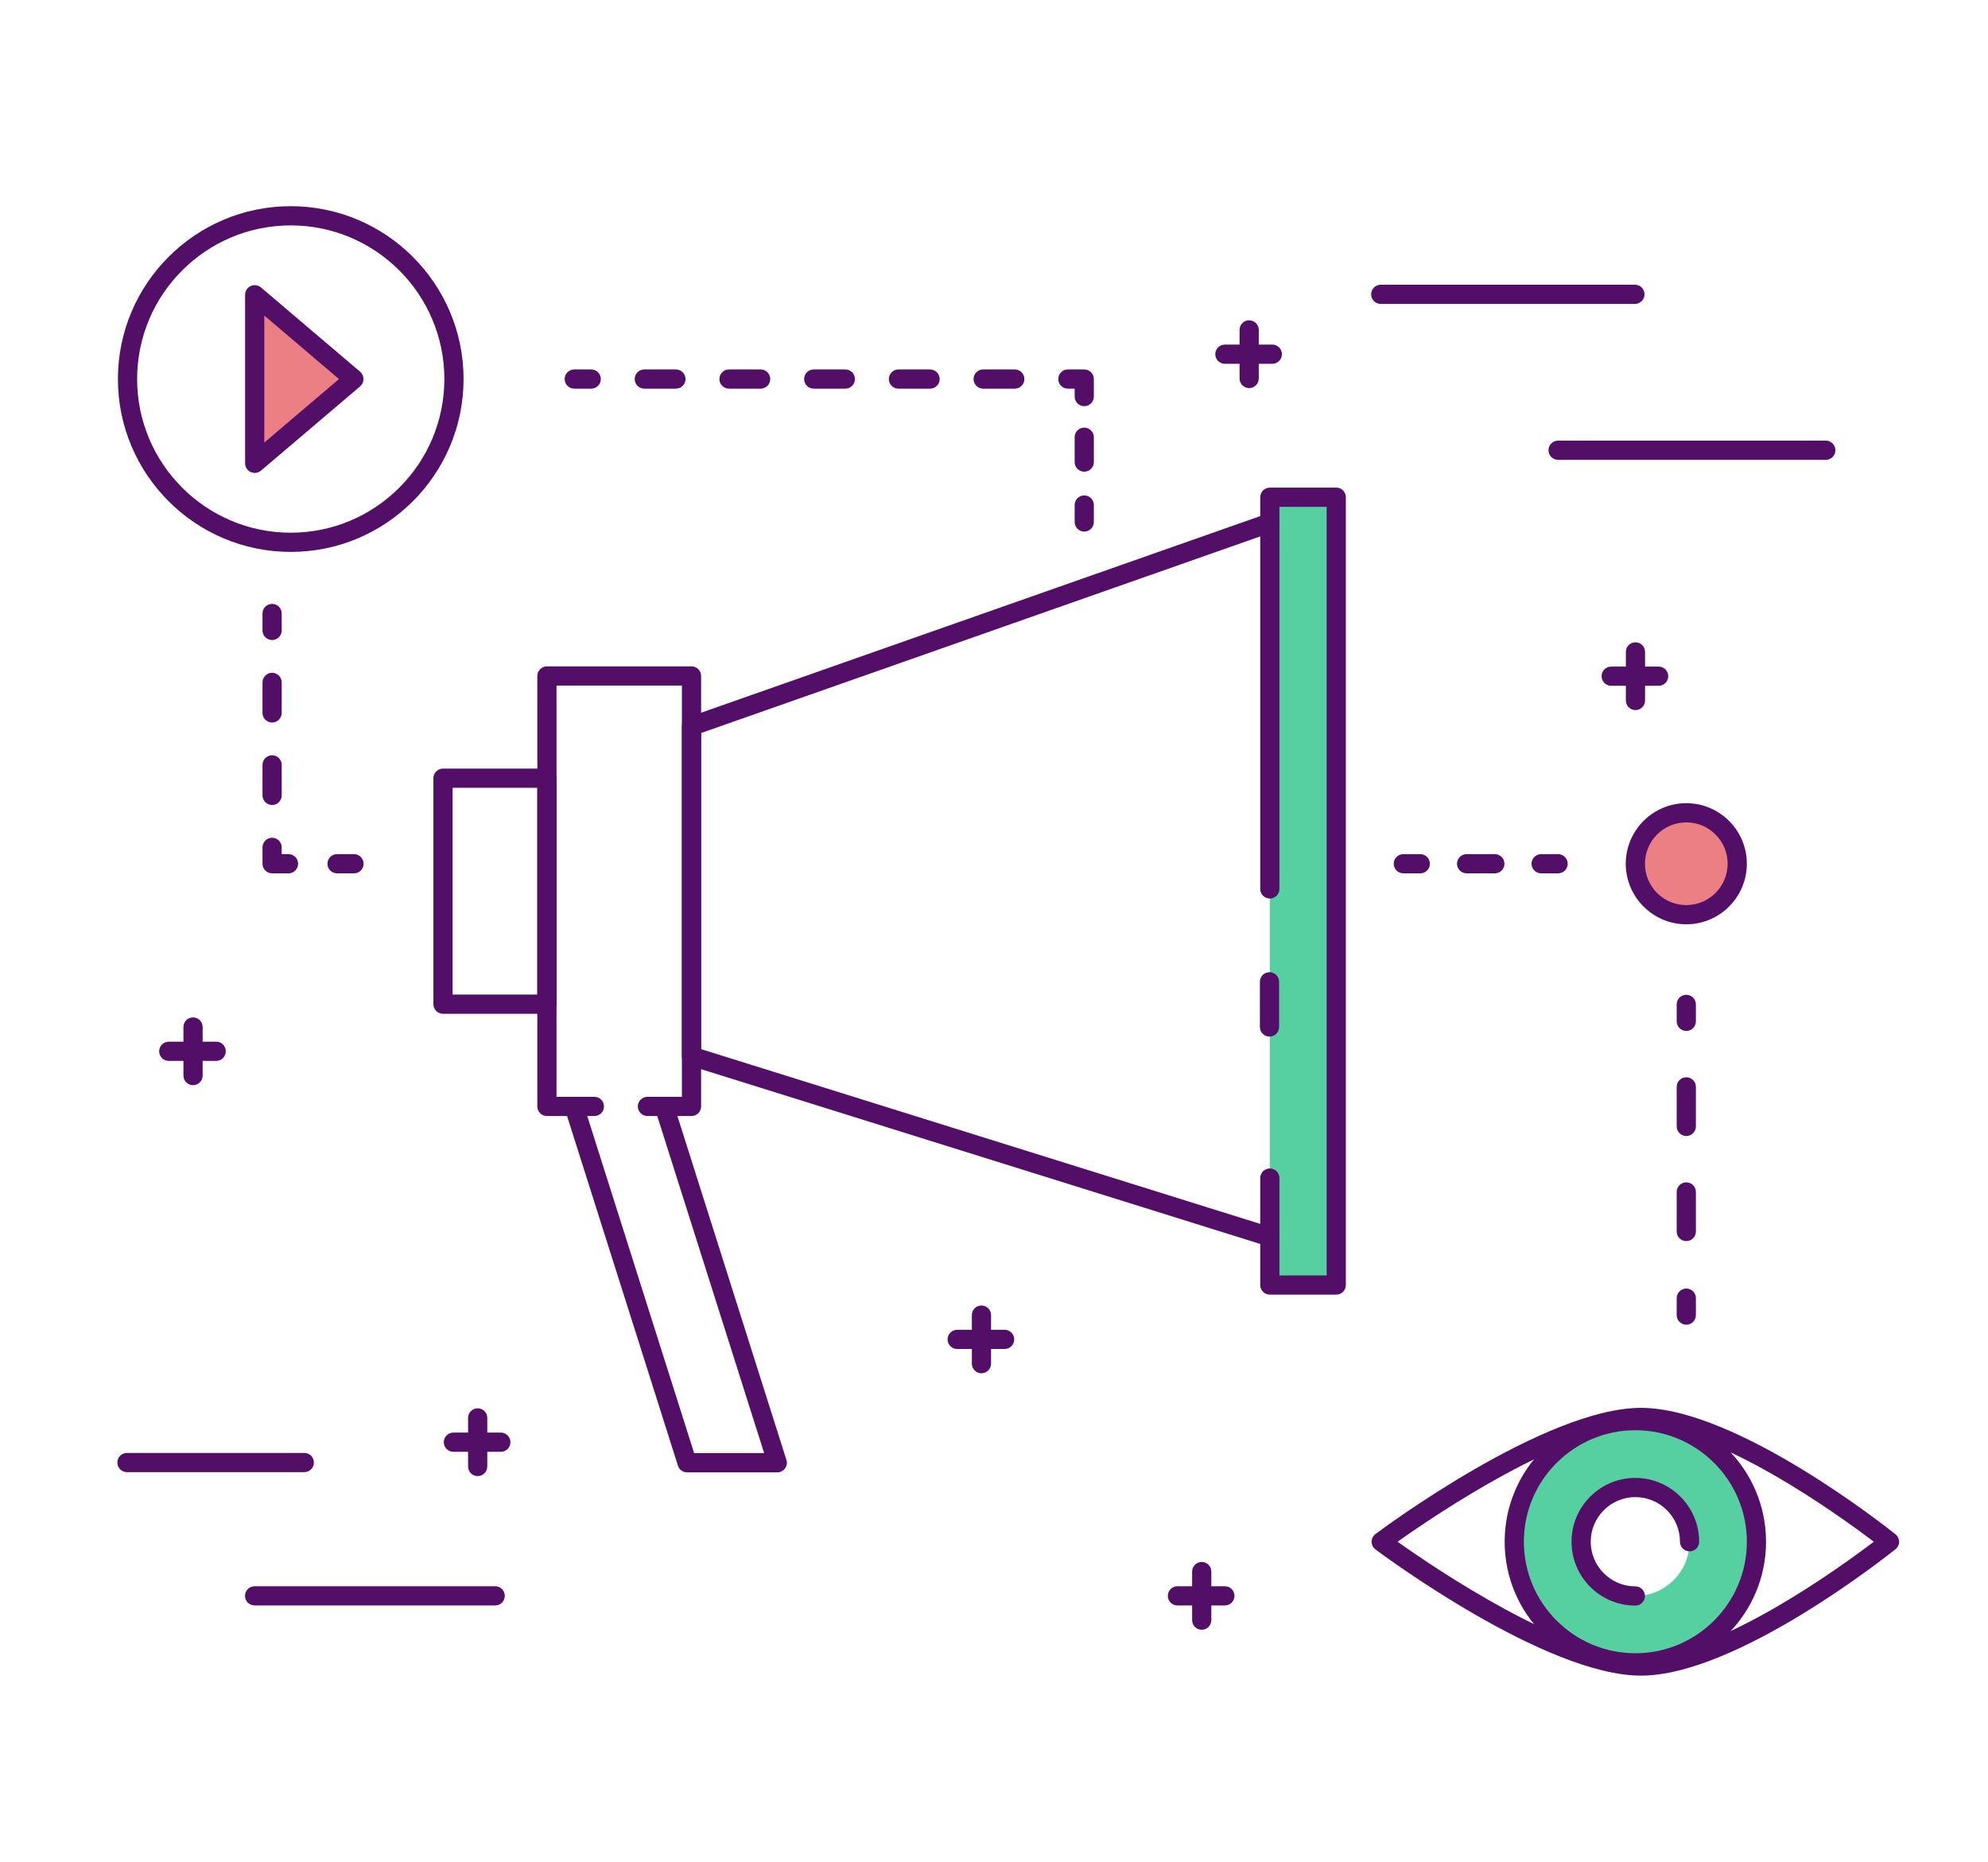 <?xml version="1.0" encoding="utf-8"?>
<!-- Generator: Adobe Illustrator 21.1.0, SVG Export Plug-In . SVG Version: 6.00 Build 0)  -->
<svg version="1.1" xmlns="http://www.w3.org/2000/svg" xmlns:xlink="http://www.w3.org/1999/xlink" x="0px" y="0px"
	 viewBox="0 0 1760 1648" style="enable-background:new 0 0 1760 1648;" xml:space="preserve">
<style type="text/css">
	.st0{fill:#EC7F83;}
	.st1{fill:#56d0a1;}
	.st2{fill:#530F67;}
</style>
<g id="Color">
	<g>
		<circle class="st0" cx="1492.9" cy="764.5" r="45.1"/>
	</g>
	<g>
		<polygon class="st0" points="225.5,410.1 313.3,335.5 225.5,260.9 		"/>
	</g>
	<g>
		<path class="st1" d="M1447.8,1257.4c-59.2,0-107.2,48-107.2,107.2c0,59.2,48,107.2,107.2,107.2c59.2,0,107.2-48,107.2-107.2
			C1555,1305.4,1507,1257.4,1447.8,1257.4z M1447.8,1412.6c-26.5,0-48-21.5-48-48c0-26.5,21.5-48,48-48c26.5,0,48,21.5,48,48
			C1495.8,1391.1,1474.3,1412.6,1447.8,1412.6z"/>
	</g>
	<g>
		<rect x="1124.2" y="440.1" class="st1" width="58.8" height="697.3"/>
	</g>
</g>
<g id="MARKETING">
	<g>
		<g>
			<path class="st2" d="M1678.1,1358c-5.7-4.6-140.5-111.9-225.3-111.9c-84.7,0-229,107.1-235.1,111.7c-2.1,1.6-3.4,4.1-3.4,6.8
				s1.3,5.2,3.4,6.8c6.1,4.6,150.4,111.7,235.1,111.7c84.9,0,219.6-107.3,225.3-111.9c2-1.6,3.2-4.1,3.2-6.6
				S1680.1,1359.6,1678.1,1358z M1452.8,1466.1c-67.3,0-182-77.7-215.5-101.5c33.5-23.8,148.2-101.5,215.5-101.5
				c67.3,0,175.1,78,206.1,101.5C1627.9,1388.1,1520.1,1466.1,1452.8,1466.1z"/>
		</g>
		<g>
			<path class="st2" d="M1447.8,1248.9c-63.8,0-115.7,51.9-115.7,115.7s51.9,115.7,115.7,115.7c63.8,0,115.7-51.9,115.7-115.7
				S1511.6,1248.9,1447.8,1248.9z M1447.8,1463.3c-54.4,0-98.7-44.3-98.7-98.7s44.3-98.7,98.7-98.7c54.4,0,98.7,44.3,98.7,98.7
				S1502.2,1463.3,1447.8,1463.3z"/>
		</g>
		<g>
			<path class="st2" d="M1447.8,1308.1c-31.2,0-56.5,25.3-56.5,56.5s25.3,56.5,56.5,56.5c4.7,0,8.5-3.8,8.5-8.5s-3.8-8.5-8.5-8.5
				c-21.8,0-39.5-17.7-39.5-39.5s17.7-39.5,39.5-39.5c21.8,0,39.5,17.7,39.5,39.5c0,4.7,3.8,8.5,8.5,8.5c4.7,0,8.5-3.8,8.5-8.5
				C1504.3,1333.5,1478.9,1308.1,1447.8,1308.1z"/>
		</g>
	</g>
	<g>
		<g>
			<path class="st2" d="M257.4,182.5c-84.4,0-153,68.6-153,153s68.6,153,153,153c84.4,0,153-68.6,153-153S341.7,182.5,257.4,182.5z
				 M257.4,471.5c-75,0-136-61-136-136s61-136,136-136c75,0,136,61,136,136S332.4,471.5,257.4,471.5z"/>
		</g>
		<g>
			<path class="st2" d="M318.8,329L231,254.4c-2.5-2.1-6.1-2.6-9.1-1.2c-3,1.4-4.9,4.4-4.9,7.7v149.2c0,3.3,1.9,6.3,4.9,7.7
				c1.1,0.5,2.4,0.8,3.6,0.8c2,0,3.9-0.7,5.5-2l87.8-74.6c1.9-1.6,3-4,3-6.5S320.7,330.6,318.8,329z M234,391.7V279.3l66.1,56.2
				L234,391.7z"/>
		</g>
	</g>
	<g>
		<g>
			<path class="st2" d="M484.2,680.3h-92c-4.7,0-8.5,3.8-8.5,8.5v200c0,4.7,3.8,8.5,8.5,8.5h92c4.7,0,8.5-3.8,8.5-8.5v-200
				C492.7,684.1,488.9,680.3,484.2,680.3z M475.7,880.3h-75v-183h75V880.3z"/>
		</g>
		<g>
			<path class="st2" d="M612.2,589.8h-128c-4.7,0-8.5,3.8-8.5,8.5v381c0,4.7,3.8,8.5,8.5,8.5h42c4.7,0,8.5-3.8,8.5-8.5
				c0-4.7-3.8-8.5-8.5-8.5h-33.5v-364h111v364h-30.5c-4.7,0-8.5,3.8-8.5,8.5c0,4.7,3.8,8.5,8.5,8.5h39c4.7,0,8.5-3.8,8.5-8.5v-381
				C620.7,593.6,616.9,589.8,612.2,589.8z"/>
		</g>
		<g>
			<path class="st2" d="M1126.7,1086.7l-506-158.1V648.8l506.3-178c4.4-1.6,6.8-6.4,5.2-10.8c-1.6-4.4-6.4-6.8-10.8-5.2l-512,180
				c-3.4,1.2-5.7,4.4-5.7,8v292c0,3.7,2.4,7,6,8.1l512,160c0.8,0.3,1.7,0.4,2.5,0.4c3.6,0,7-2.3,8.1-6
				C1133.7,1092.8,1131.2,1088.1,1126.7,1086.7z"/>
		</g>
		<g>
			<path class="st2" d="M1183,431.6h-58.8c-4.7,0-8.5,3.8-8.5,8.5v346.7c0,4.7,3.8,8.5,8.5,8.5c4.7,0,8.5-3.8,8.5-8.5V448.6h41.8
				v680.3h-41.8v-86.2c0-4.7-3.8-8.5-8.5-8.5c-4.7,0-8.5,3.8-8.5,8.5v94.7c0,4.7,3.8,8.5,8.5,8.5h58.8c4.7,0,8.5-3.8,8.5-8.5V440.1
				C1191.5,435.4,1187.7,431.6,1183,431.6z"/>
		</g>
		<g>
			<path class="st2" d="M596.2,976.7c-1.4-4.5-6.2-6.9-10.7-5.5c-4.5,1.4-7,6.2-5.5,10.7l96.5,304.2h-62l-98.1-309.3
				c-1.4-4.5-6.2-7-10.7-5.5c-4.5,1.4-7,6.2-5.5,10.7l100,315.3c1.1,3.5,4.4,5.9,8.1,5.9h79.8c2.7,0,5.3-1.3,6.9-3.5
				c1.6-2.2,2.1-5,1.2-7.6L596.2,976.7z"/>
		</g>
		<g>
			<path class="st2" d="M1123.9,860.5c-4.7,0-8.5,3.8-8.5,8.5v40c0,4.7,3.8,8.5,8.5,8.5c4.7,0,8.5-3.8,8.5-8.5v-40
				C1132.4,864.3,1128.6,860.5,1123.9,860.5z"/>
		</g>
	</g>
	<g>
		<g>
			<path class="st2" d="M240.9,534.5c-4.7,0-8.5,3.8-8.5,8.5v15c0,4.7,3.8,8.5,8.5,8.5s8.5-3.8,8.5-8.5v-15
				C249.4,538.3,245.6,534.5,240.9,534.5z"/>
		</g>
		<g>
			<path class="st2" d="M240.9,668.5c-4.7,0-8.5,3.8-8.5,8.5v27c0,4.7,3.8,8.5,8.5,8.5s8.5-3.8,8.5-8.5v-27
				C249.4,672.3,245.6,668.5,240.9,668.5z"/>
			<path class="st2" d="M240.9,595.5c-4.7,0-8.5,3.8-8.5,8.5v27c0,4.7,3.8,8.5,8.5,8.5s8.5-3.8,8.5-8.5v-27
				C249.4,599.3,245.6,595.5,240.9,595.5z"/>
		</g>
		<g>
			<path class="st2" d="M255.4,756h-6v-6c0-4.7-3.8-8.5-8.5-8.5s-8.5,3.8-8.5,8.5v14.5c0,4.7,3.8,8.5,8.5,8.5h14.5
				c4.7,0,8.5-3.8,8.5-8.5S260.1,756,255.4,756z"/>
		</g>
		<g>
			<path class="st2" d="M313.4,756h-15c-4.7,0-8.5,3.8-8.5,8.5s3.8,8.5,8.5,8.5h15c4.7,0,8.5-3.8,8.5-8.5S318.1,756,313.4,756z"/>
		</g>
	</g>
	<g>
		<g>
			<path class="st2" d="M523.4,327h-15c-4.7,0-8.5,3.8-8.5,8.5s3.8,8.5,8.5,8.5h15c4.7,0,8.5-3.8,8.5-8.5S528.1,327,523.4,327z"/>
		</g>
		<g>
			<path class="st2" d="M748.4,327h-28c-4.7,0-8.5,3.8-8.5,8.5s3.8,8.5,8.5,8.5h28c4.7,0,8.5-3.8,8.5-8.5S753.1,327,748.4,327z"/>
			<path class="st2" d="M673.4,327h-28c-4.7,0-8.5,3.8-8.5,8.5s3.8,8.5,8.5,8.5h28c4.7,0,8.5-3.8,8.5-8.5S678.1,327,673.4,327z"/>
			<path class="st2" d="M598.4,327h-28c-4.7,0-8.5,3.8-8.5,8.5s3.8,8.5,8.5,8.5h28c4.7,0,8.5-3.8,8.5-8.5S603.1,327,598.4,327z"/>
			<path class="st2" d="M823.4,327h-28c-4.7,0-8.5,3.8-8.5,8.5s3.8,8.5,8.5,8.5h28c4.7,0,8.5-3.8,8.5-8.5S828.1,327,823.4,327z"/>
			<path class="st2" d="M898.4,327h-28c-4.7,0-8.5,3.8-8.5,8.5s3.8,8.5,8.5,8.5h28c4.7,0,8.5-3.8,8.5-8.5S903.1,327,898.4,327z"/>
		</g>
		<g>
			<path class="st2" d="M959.9,327h-14.5c-4.7,0-8.5,3.8-8.5,8.5s3.8,8.5,8.5,8.5h6v7c0,4.7,3.8,8.5,8.5,8.5c4.7,0,8.5-3.8,8.5-8.5
				v-15.5C968.4,330.8,964.6,327,959.9,327z"/>
		</g>
		<g>
			<path class="st2" d="M959.9,378.5c-4.7,0-8.5,3.8-8.5,8.5v22c0,4.7,3.8,8.5,8.5,8.5c4.7,0,8.5-3.8,8.5-8.5v-22
				C968.4,382.3,964.6,378.5,959.9,378.5z"/>
		</g>
		<g>
			<path class="st2" d="M959.9,438.5c-4.7,0-8.5,3.8-8.5,8.5v15c0,4.7,3.8,8.5,8.5,8.5c4.7,0,8.5-3.8,8.5-8.5v-15
				C968.4,442.3,964.6,438.5,959.9,438.5z"/>
		</g>
	</g>
	<g>
		<g>
			<path class="st2" d="M1257.4,756h-15c-4.7,0-8.5,3.8-8.5,8.5s3.8,8.5,8.5,8.5h15c4.7,0,8.5-3.8,8.5-8.5S1262.1,756,1257.4,756z"
				/>
		</g>
		<g>
			<path class="st2" d="M1323.4,756h-25c-4.7,0-8.5,3.8-8.5,8.5s3.8,8.5,8.5,8.5h25c4.7,0,8.5-3.8,8.5-8.5S1328.1,756,1323.4,756z"
				/>
		</g>
		<g>
			<path class="st2" d="M1379.4,756h-15c-4.7,0-8.5,3.8-8.5,8.5s3.8,8.5,8.5,8.5h15c4.7,0,8.5-3.8,8.5-8.5S1384.1,756,1379.4,756z"
				/>
		</g>
	</g>
	<g>
		<g>
			<path class="st2" d="M1492.9,880.5c-4.7,0-8.5,3.8-8.5,8.5v15c0,4.7,3.8,8.5,8.5,8.5c4.7,0,8.5-3.8,8.5-8.5v-15
				C1501.4,884.3,1497.6,880.5,1492.9,880.5z"/>
		</g>
		<g>
			<path class="st2" d="M1492.9,1046.5c-4.7,0-8.5,3.8-8.5,8.5v35c0,4.7,3.8,8.5,8.5,8.5c4.7,0,8.5-3.8,8.5-8.5v-35
				C1501.4,1050.3,1497.6,1046.5,1492.9,1046.5z"/>
			<path class="st2" d="M1492.9,953.5c-4.7,0-8.5,3.8-8.5,8.5v35c0,4.7,3.8,8.5,8.5,8.5c4.7,0,8.5-3.8,8.5-8.5v-35
				C1501.4,957.3,1497.6,953.5,1492.9,953.5z"/>
		</g>
		<g>
			<path class="st2" d="M1492.9,1140.5c-4.7,0-8.5,3.8-8.5,8.5v15c0,4.7,3.8,8.5,8.5,8.5c4.7,0,8.5-3.8,8.5-8.5v-15
				C1501.4,1144.3,1497.6,1140.5,1492.9,1140.5z"/>
		</g>
	</g>
	<g>
		<path class="st2" d="M1492.9,710.9c-29.6,0-53.6,24.1-53.6,53.6s24.1,53.6,53.6,53.6c29.6,0,53.6-24.1,53.6-53.6
			S1522.5,710.9,1492.9,710.9z M1492.9,801.1c-20.2,0-36.6-16.4-36.6-36.6s16.4-36.6,36.6-36.6c20.2,0,36.6,16.4,36.6,36.6
			S1513.1,801.1,1492.9,801.1z"/>
	</g>
	<g>
		<path class="st2" d="M1447.4,252h-225c-4.7,0-8.5,3.8-8.5,8.5s3.8,8.5,8.5,8.5h225c4.7,0,8.5-3.8,8.5-8.5S1452.1,252,1447.4,252z"
			/>
	</g>
	<g>
		<path class="st2" d="M1616.4,390h-237c-4.7,0-8.5,3.8-8.5,8.5s3.8,8.5,8.5,8.5h237c4.7,0,8.5-3.8,8.5-8.5S1621.1,390,1616.4,390z"
			/>
	</g>
	<g>
		<path class="st2" d="M438.4,1404h-213c-4.7,0-8.5,3.8-8.5,8.5s3.8,8.5,8.5,8.5h213c4.7,0,8.5-3.8,8.5-8.5S443.1,1404,438.4,1404z"
			/>
	</g>
	<g>
		<path class="st2" d="M269.4,1286h-157c-4.7,0-8.5,3.8-8.5,8.5s3.8,8.5,8.5,8.5h157c4.7,0,8.5-3.8,8.5-8.5S274.1,1286,269.4,1286z"
			/>
	</g>
	<g>
		<g>
			<path class="st2" d="M422.9,1246.5c-4.7,0-8.5,3.8-8.5,8.5v43c0,4.7,3.8,8.5,8.5,8.5c4.7,0,8.5-3.8,8.5-8.5v-43
				C431.4,1250.3,427.6,1246.5,422.9,1246.5z"/>
		</g>
		<g>
			<path class="st2" d="M443.4,1268h-42c-4.7,0-8.5,3.8-8.5,8.5s3.8,8.5,8.5,8.5h42c4.7,0,8.5-3.8,8.5-8.5S448.1,1268,443.4,1268z"
				/>
		</g>
	</g>
	<g>
		<g>
			<path class="st2" d="M868.9,1155.5c-4.7,0-8.5,3.8-8.5,8.5v43c0,4.7,3.8,8.5,8.5,8.5c4.7,0,8.5-3.8,8.5-8.5v-43
				C877.4,1159.3,873.6,1155.5,868.9,1155.5z"/>
		</g>
		<g>
			<path class="st2" d="M889.4,1177h-42c-4.7,0-8.5,3.8-8.5,8.5s3.8,8.5,8.5,8.5h42c4.7,0,8.5-3.8,8.5-8.5S894.1,1177,889.4,1177z"
				/>
		</g>
	</g>
	<g>
		<g>
			<path class="st2" d="M1063.9,1382.5c-4.7,0-8.5,3.8-8.5,8.5v43c0,4.7,3.8,8.5,8.5,8.5c4.7,0,8.5-3.8,8.5-8.5v-43
				C1072.4,1386.3,1068.6,1382.5,1063.9,1382.5z"/>
		</g>
		<g>
			<path class="st2" d="M1084.4,1404h-42c-4.7,0-8.5,3.8-8.5,8.5s3.8,8.5,8.5,8.5h42c4.7,0,8.5-3.8,8.5-8.5S1089.1,1404,1084.4,1404
				z"/>
		</g>
	</g>
	<g>
		<g>
			<path class="st2" d="M1105.9,283.5c-4.7,0-8.5,3.8-8.5,8.5v43c0,4.7,3.8,8.5,8.5,8.5c4.7,0,8.5-3.8,8.5-8.5v-43
				C1114.4,287.3,1110.6,283.5,1105.9,283.5z"/>
		</g>
		<g>
			<path class="st2" d="M1126.4,305h-42c-4.7,0-8.5,3.8-8.5,8.5s3.8,8.5,8.5,8.5h42c4.7,0,8.5-3.8,8.5-8.5S1131.1,305,1126.4,305z"
				/>
		</g>
	</g>
	<g>
		<g>
			<path class="st2" d="M1447.9,568.5c-4.7,0-8.5,3.8-8.5,8.5v43c0,4.7,3.8,8.5,8.5,8.5c4.7,0,8.5-3.8,8.5-8.5v-43
				C1456.4,572.3,1452.6,568.5,1447.9,568.5z"/>
		</g>
		<g>
			<path class="st2" d="M1468.4,590h-42c-4.7,0-8.5,3.8-8.5,8.5s3.8,8.5,8.5,8.5h42c4.7,0,8.5-3.8,8.5-8.5S1473.1,590,1468.4,590z"
				/>
		</g>
	</g>
	<g>
		<g>
			<path class="st2" d="M170.9,900.5c-4.7,0-8.5,3.8-8.5,8.5v43c0,4.7,3.8,8.5,8.5,8.5s8.5-3.8,8.5-8.5v-43
				C179.4,904.3,175.6,900.5,170.9,900.5z"/>
		</g>
		<g>
			<path class="st2" d="M191.4,922h-42c-4.7,0-8.5,3.8-8.5,8.5s3.8,8.5,8.5,8.5h42c4.7,0,8.5-3.8,8.5-8.5S196.1,922,191.4,922z"/>
		</g>
	</g>
</g>
</svg>
